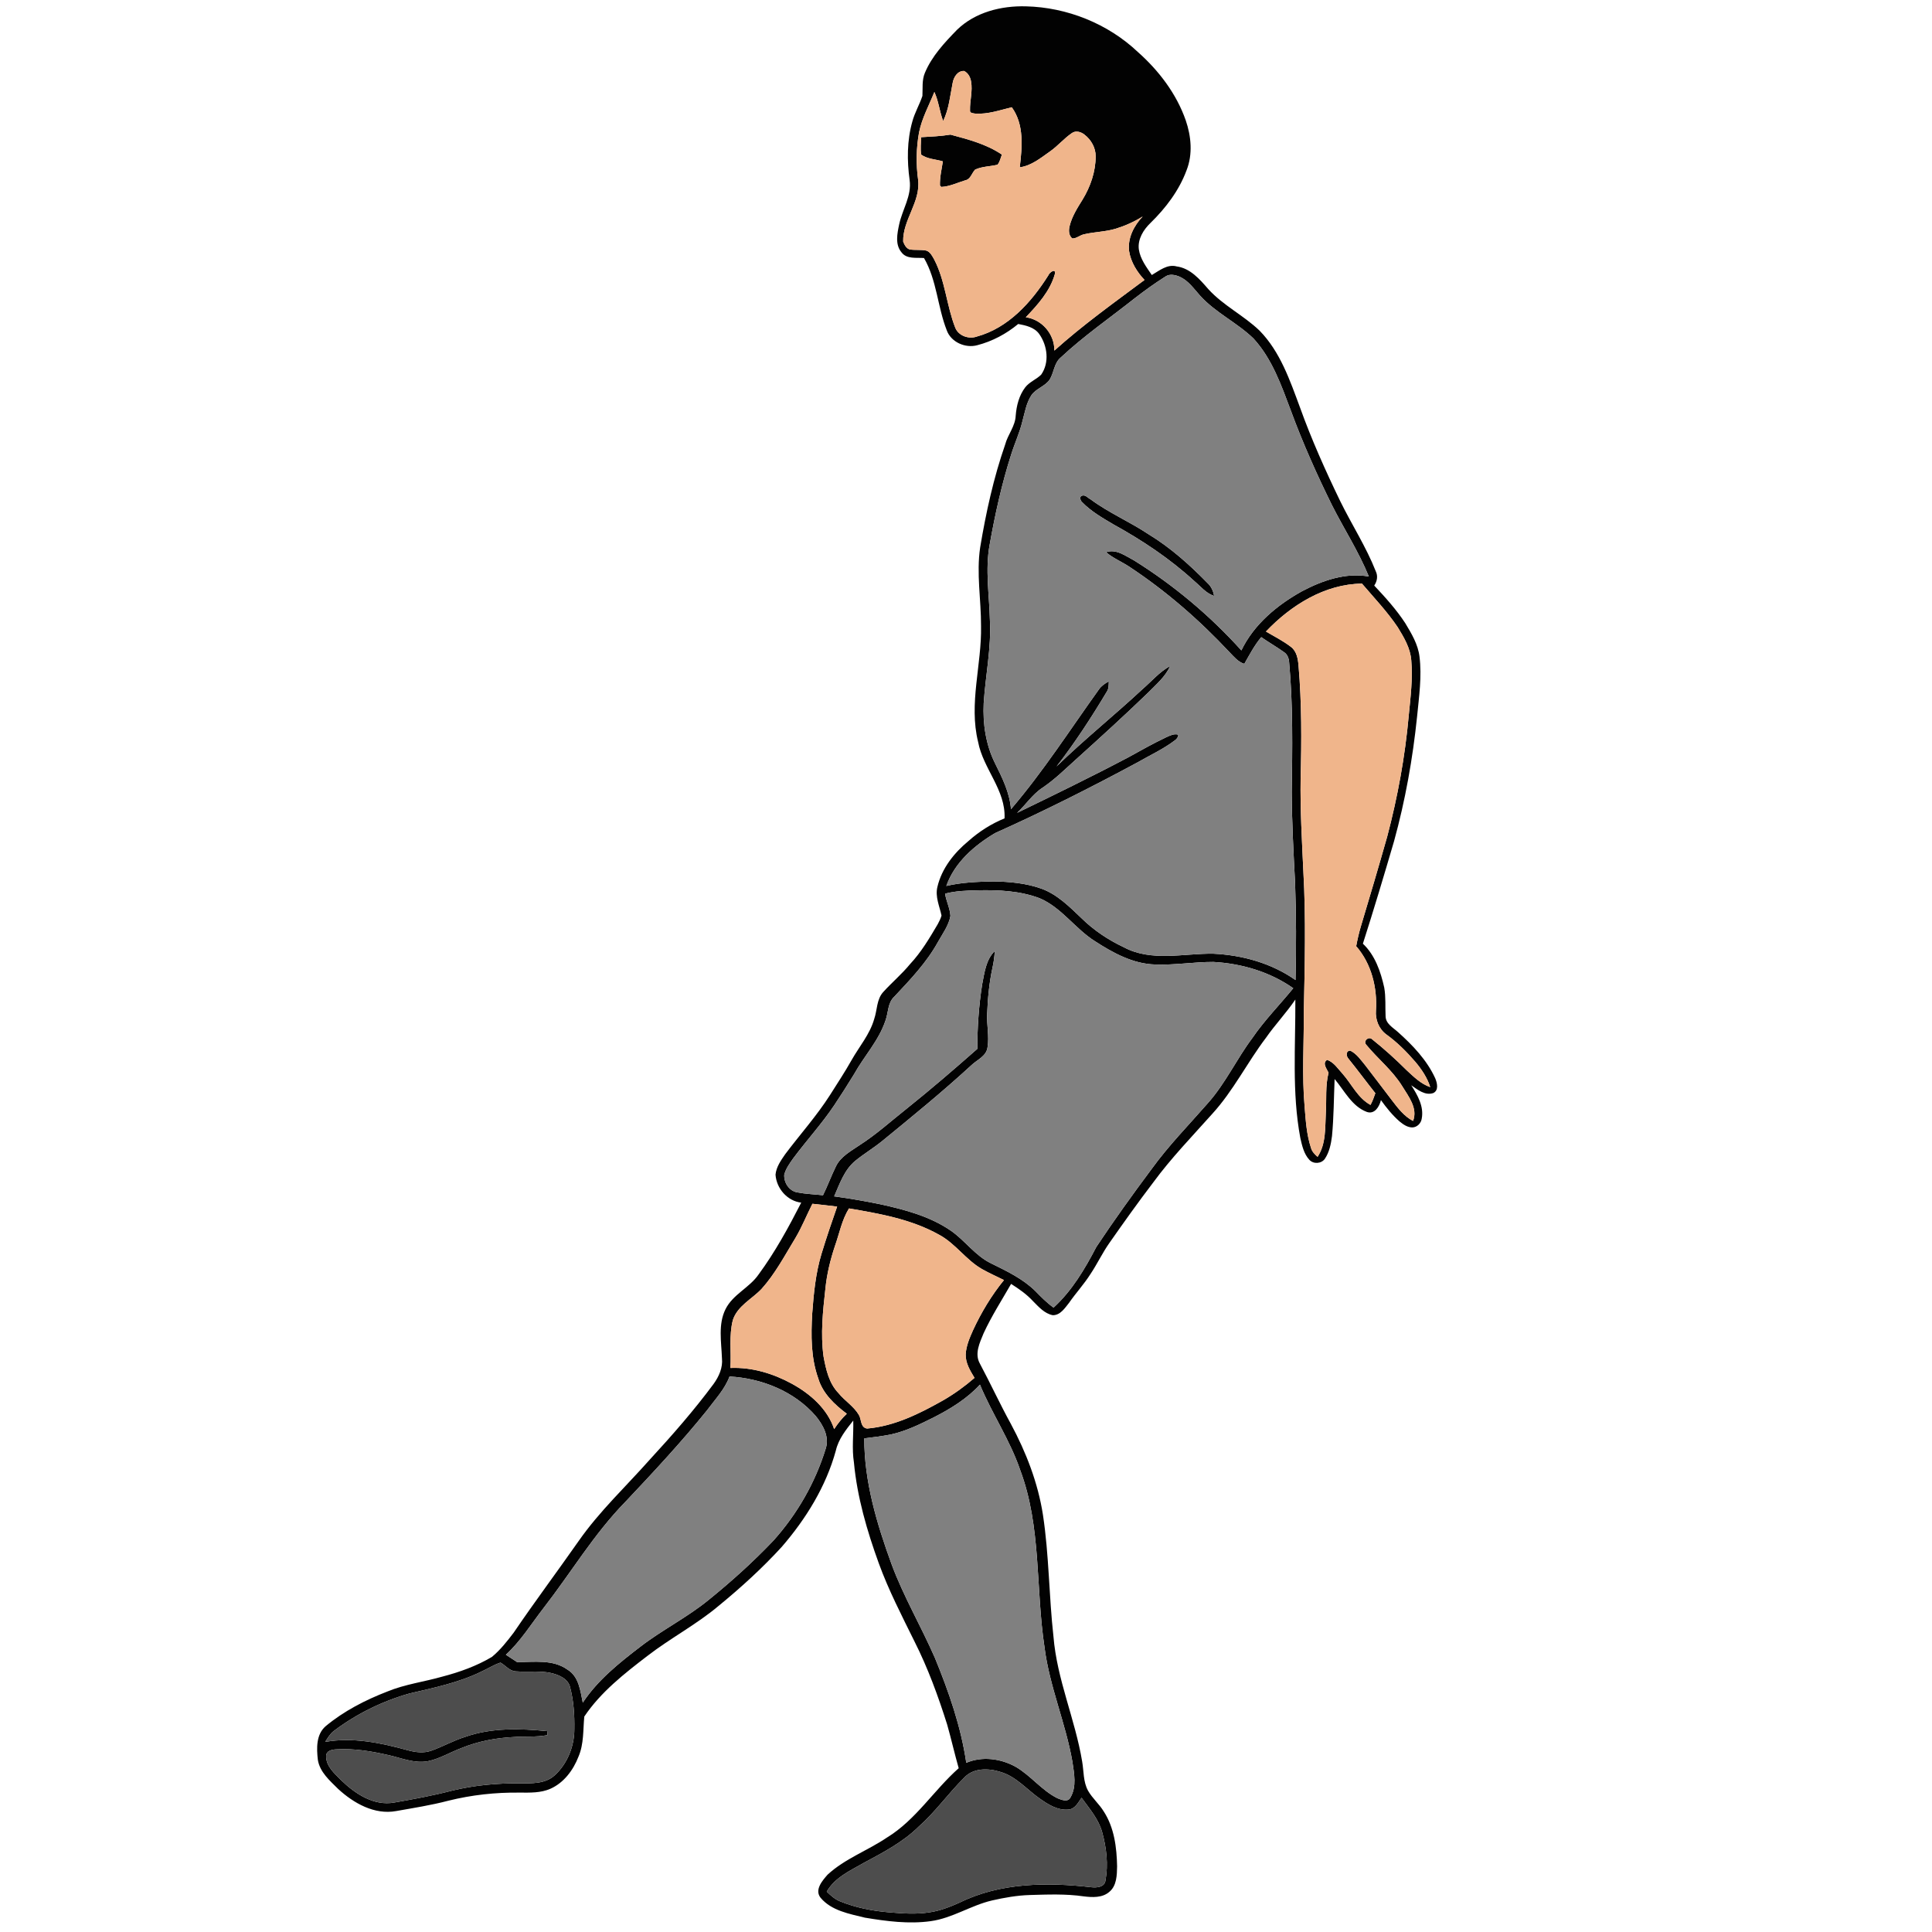 <?xml version="1.0" encoding="UTF-8" ?>
<!DOCTYPE svg PUBLIC "-//W3C//DTD SVG 1.1//EN" "http://www.w3.org/Graphics/SVG/1.1/DTD/svg11.dtd">
<svg width="1000pt" height="1000pt" viewBox="0 0 1000 1000" version="1.1" xmlns="http://www.w3.org/2000/svg">
	<g id="#020202ff">
		<path fill="#020202" opacity="1.00"
			d=" M 495.39 15.39 C 504.75 6.31 518.23 2.93 530.98 3.28 C 552.30 3.77 573.48 12.25 588.99 26.95 C 599.82 36.56 608.94 48.53 613.74 62.30 C 616.58 70.55 617.43 79.88 614.16 88.15 C 610.28 98.62 603.39 107.70 595.45 115.44 C 591.83 118.93 588.82 123.78 589.45 129.00 C 590.17 134.06 593.38 138.24 596.17 142.35 C 600.06 140.09 604.22 136.57 609.05 137.90 C 616.13 138.86 621.02 144.59 625.43 149.66 C 633.14 158.15 643.73 163.24 651.96 171.15 C 662.66 182.08 667.69 196.93 672.90 210.97 C 678.84 227.50 686.03 243.54 693.67 259.34 C 699.65 271.55 707.12 283.05 712.11 295.72 C 713.30 298.20 712.79 300.88 711.30 303.09 C 717.08 309.23 722.77 315.52 727.39 322.60 C 730.61 327.96 733.98 333.54 734.73 339.88 C 736.01 350.21 734.48 360.60 733.48 370.89 C 731.23 392.69 727.37 414.33 721.54 435.47 C 716.35 453.18 711.06 470.87 705.43 488.45 C 711.73 494.38 714.65 502.94 716.48 511.18 C 717.35 516.10 716.94 521.11 717.18 526.07 C 717.29 529.97 721.14 531.95 723.69 534.29 C 731.28 541.09 738.55 548.69 742.84 558.06 C 743.88 560.46 744.83 564.37 741.84 565.77 C 737.58 567.20 733.74 563.99 730.46 561.74 C 733.71 566.82 737.10 572.70 735.89 578.97 C 735.57 581.38 733.48 583.51 731.00 583.56 C 728.49 583.54 726.33 582.03 724.47 580.51 C 720.74 577.28 717.64 573.40 714.77 569.42 C 713.97 572.75 711.52 576.96 707.44 575.52 C 699.70 572.62 695.86 564.49 690.79 558.50 C 690.39 568.35 690.37 578.22 689.44 588.04 C 688.92 592.11 688.08 596.33 685.75 599.79 C 683.94 602.39 679.84 602.64 677.71 600.31 C 674.87 597.22 673.94 592.96 673.04 588.99 C 668.62 565.36 670.60 541.24 670.47 517.36 C 665.80 524.27 660.02 530.32 655.26 537.16 C 645.54 549.97 638.37 564.59 627.47 576.52 C 617.09 588.15 606.20 599.38 596.95 611.98 C 589.13 622.22 581.66 632.73 574.27 643.28 C 570.62 648.43 567.96 654.18 564.44 659.42 C 561.11 664.69 556.85 669.27 553.31 674.39 C 551.13 677.10 548.83 680.77 544.94 680.75 C 540.63 679.93 537.59 676.39 534.64 673.43 C 531.37 669.87 527.39 667.11 523.34 664.55 C 518.49 673.00 513.20 681.25 509.11 690.11 C 507.11 694.97 504.31 700.66 507.17 705.77 C 512.67 716.09 517.57 726.72 523.20 736.97 C 531.12 751.69 537.26 767.53 539.83 784.10 C 543.01 804.96 542.92 826.12 545.27 847.06 C 547.07 869.29 556.50 889.88 560.12 911.74 C 561.01 916.79 560.62 922.23 563.17 926.86 C 565.39 930.79 568.95 933.74 571.29 937.60 C 576.74 945.97 578.02 956.24 578.21 966.01 C 578.13 970.58 578.03 976.05 574.19 979.22 C 570.56 982.39 565.37 982.10 560.90 981.55 C 551.66 980.20 542.30 980.59 533.01 980.86 C 526.38 981.06 519.82 982.23 513.36 983.70 C 502.50 986.25 492.95 992.84 481.79 994.38 C 470.43 995.97 458.89 994.44 447.67 992.58 C 439.59 990.59 430.39 989.00 424.75 982.30 C 421.48 978.21 425.61 973.45 428.33 970.35 C 437.29 962.05 449.06 957.89 459.08 951.12 C 474.02 942.01 483.32 926.64 496.22 915.22 C 494.10 907.75 492.38 900.17 490.27 892.70 C 485.62 877.97 480.30 863.40 473.33 849.59 C 466.77 836.30 459.93 823.10 454.86 809.15 C 448.74 792.28 443.66 774.89 441.99 756.96 C 440.86 749.76 441.85 742.51 441.64 735.28 C 437.91 739.98 434.00 744.83 432.63 750.82 C 427.53 769.41 417.18 786.14 404.66 800.63 C 394.61 811.62 383.58 821.67 372.07 831.10 C 360.52 840.84 347.02 847.88 335.08 857.11 C 323.11 866.28 310.91 875.84 302.43 888.48 C 301.76 895.42 302.26 902.65 299.43 909.22 C 296.74 916.18 291.86 922.77 284.89 925.86 C 279.89 928.07 274.33 927.87 268.99 927.85 C 256.58 927.69 244.13 929.04 232.08 932.04 C 223.19 934.38 214.10 935.79 205.05 937.40 C 193.80 939.46 183.03 933.32 175.03 925.96 C 170.71 921.65 165.54 917.26 164.52 910.90 C 163.84 904.95 163.58 897.79 168.54 893.49 C 178.01 885.61 189.11 879.93 200.56 875.50 C 209.70 871.74 219.56 870.51 229.01 867.80 C 237.91 865.48 246.68 862.33 254.61 857.62 C 258.97 854.02 262.50 849.51 265.91 845.02 C 276.81 828.98 288.43 813.44 299.56 797.56 C 310.30 782.20 324.02 769.37 336.40 755.41 C 347.95 742.88 359.19 730.03 369.34 716.34 C 372.13 712.50 374.21 707.86 373.68 703.02 C 373.39 694.58 371.60 685.44 375.56 677.57 C 379.38 669.93 387.93 666.54 392.66 659.64 C 401.22 648.03 408.14 635.31 414.71 622.49 C 407.47 621.62 401.90 615.14 401.41 608.01 C 401.78 604.03 404.19 600.65 406.39 597.45 C 414.11 587.16 422.76 577.56 429.68 566.68 C 433.43 560.73 437.33 554.86 440.77 548.72 C 444.75 541.68 450.24 535.36 452.48 527.45 C 454.11 522.77 453.66 517.19 457.25 513.37 C 461.71 508.46 466.82 504.17 471.04 499.02 C 476.81 492.87 481.11 485.59 485.37 478.36 C 486.15 476.93 486.88 475.46 487.33 473.90 C 486.29 469.01 483.94 464.11 485.21 459.02 C 487.45 449.47 493.85 441.44 501.29 435.30 C 506.81 430.38 513.10 426.38 519.95 423.59 C 520.63 408.90 508.88 397.93 506.27 384.03 C 501.34 364.13 508.20 344.03 507.78 323.99 C 507.84 310.42 505.30 296.81 507.34 283.30 C 510.34 265.30 514.26 247.39 520.26 230.13 C 521.62 224.93 525.52 220.59 525.73 215.10 C 526.14 209.95 527.47 204.68 530.64 200.51 C 532.83 197.66 536.39 196.41 538.91 193.92 C 543.28 187.65 542.17 178.97 537.94 172.94 C 535.46 169.40 530.99 168.44 527.02 167.69 C 520.85 172.81 513.64 176.66 505.87 178.67 C 499.73 180.38 492.23 177.12 490.04 170.97 C 485.24 158.77 484.93 145.06 478.26 133.56 C 474.33 133.24 469.29 134.24 466.61 130.60 C 463.20 126.53 464.41 120.89 465.40 116.17 C 467.03 108.47 471.98 101.35 470.82 93.19 C 469.43 83.18 469.45 72.78 472.20 62.99 C 473.43 58.35 475.93 54.19 477.44 49.66 C 477.67 45.67 477.11 41.50 478.72 37.72 C 482.34 29.03 488.91 22.05 495.39 15.39 M 493.09 42.95 C 491.77 49.59 491.18 56.47 488.18 62.65 C 486.30 57.75 485.85 52.41 483.63 47.61 C 480.87 54.50 477.21 61.11 475.72 68.44 C 474.23 76.56 474.09 84.91 475.22 93.09 C 476.57 104.51 467.24 113.74 467.48 125.03 C 468.11 126.65 469.06 128.61 470.90 129.12 C 473.74 129.56 476.66 129.12 479.49 129.71 C 481.55 130.42 482.55 132.58 483.56 134.35 C 489.31 145.40 489.92 158.18 494.46 169.67 C 496.14 173.84 501.44 175.67 505.54 174.22 C 521.95 169.76 533.88 156.41 542.63 142.51 C 543.22 140.85 546.76 138.59 545.96 141.96 C 543.47 150.75 537.11 157.74 530.95 164.22 C 539.37 165.35 545.85 173.00 545.73 181.47 C 560.43 168.24 576.56 156.72 592.40 144.91 C 588.52 140.76 585.33 135.71 584.43 130.02 C 583.56 123.29 586.92 116.80 591.46 112.04 C 587.13 114.75 582.44 116.85 577.57 118.36 C 572.23 119.99 566.58 119.99 561.17 121.25 C 559.00 121.67 557.24 123.50 554.99 123.42 C 553.14 121.85 553.07 119.22 553.62 117.05 C 554.82 112.04 557.64 107.65 560.32 103.33 C 564.43 96.60 567.09 88.85 567.12 80.92 C 567.13 76.50 564.78 72.31 561.30 69.67 C 559.53 68.25 556.84 67.44 554.84 68.86 C 550.73 71.64 547.54 75.56 543.46 78.40 C 538.65 81.78 533.84 85.79 527.82 86.60 C 529.05 76.18 530.23 64.54 523.69 55.51 C 517.54 57.03 511.35 59.19 504.94 58.82 C 503.93 58.62 501.84 58.69 502.08 57.11 C 501.95 52.12 503.52 47.14 502.62 42.15 C 502.25 39.95 501.09 37.73 498.99 36.73 C 495.60 36.61 493.58 40.00 493.09 42.95 M 603.28 143.10 C 597.78 146.56 592.52 150.38 587.38 154.34 C 574.55 164.50 561.02 173.84 549.04 185.04 C 545.57 187.93 545.57 192.80 543.34 196.45 C 540.91 200.02 536.16 201.08 533.77 204.70 C 531.20 208.70 530.45 213.49 529.21 218.00 C 527.80 223.88 525.22 229.39 523.41 235.15 C 518.50 250.43 515.06 266.14 512.24 281.93 C 509.85 294.87 512.08 308.00 512.37 321.01 C 513.14 335.42 510.09 349.64 509.16 363.96 C 508.65 374.57 510.23 385.46 515.01 395.03 C 518.75 402.57 522.63 410.30 523.28 418.84 C 539.98 399.33 553.87 377.65 568.82 356.82 C 570.08 354.97 571.98 353.74 573.91 352.67 C 573.87 354.47 573.95 356.40 572.91 357.97 C 564.91 371.34 556.41 384.41 546.86 396.73 C 561.21 382.75 576.86 370.20 591.52 356.56 C 596.17 352.54 600.20 347.70 605.68 344.73 C 603.22 350.23 598.53 354.17 594.41 358.38 C 582.19 370.18 569.63 381.63 557.01 393.00 C 551.38 398.06 545.97 403.42 539.69 407.68 C 534.40 411.09 530.98 416.53 526.43 420.75 C 545.73 411.39 565.03 402.01 584.00 392.00 C 590.47 388.43 596.91 384.79 603.59 381.62 C 605.57 380.76 607.69 379.57 609.92 380.28 C 609.80 381.46 609.18 382.49 608.18 383.15 C 602.16 387.75 595.21 390.89 588.68 394.67 C 564.56 407.65 540.08 420.00 515.08 431.19 C 504.32 437.59 494.09 446.43 489.82 458.57 C 497.72 456.70 505.88 456.40 513.97 456.23 C 522.42 456.33 531.01 457.11 539.02 459.96 C 547.26 462.95 553.55 469.33 559.77 475.25 C 566.11 481.50 573.62 486.49 581.65 490.28 C 596.00 497.96 612.59 493.42 628.00 493.63 C 643.04 494.35 658.14 498.53 670.56 507.27 C 670.96 490.51 670.94 473.74 670.33 456.99 C 669.52 441.33 668.67 425.66 668.59 409.98 C 668.93 387.48 669.29 364.93 667.23 342.50 C 667.04 340.55 666.27 338.59 664.55 337.52 C 660.74 334.79 656.67 332.46 652.82 329.79 C 649.29 334.01 646.76 338.87 644.06 343.61 C 640.80 342.63 638.64 339.86 636.35 337.53 C 620.83 320.93 603.55 305.89 584.57 293.36 C 580.60 290.74 576.13 288.91 572.48 285.83 C 577.75 283.97 582.52 287.76 586.96 290.06 C 607.53 302.89 626.30 318.64 642.53 336.65 C 649.03 323.14 661.09 313.13 673.99 305.98 C 684.49 300.46 696.50 296.25 708.50 298.40 C 703.29 285.55 695.70 273.90 689.47 261.56 C 681.60 245.63 674.35 229.39 668.21 212.72 C 663.27 199.57 658.48 185.76 648.82 175.23 C 640.30 166.95 629.10 161.86 621.11 152.98 C 617.95 149.44 615.12 145.30 610.68 143.27 C 608.39 142.29 605.50 141.61 603.28 143.10 M 655.25 326.88 C 659.59 329.43 664.13 331.72 668.14 334.79 C 671.17 337.04 671.82 340.99 672.12 344.50 C 673.79 363.94 673.71 383.49 673.20 402.98 C 672.96 419.02 673.87 435.04 674.62 451.06 C 675.99 475.34 675.34 499.67 674.85 523.98 C 674.94 540.30 673.83 556.65 675.28 572.94 C 675.84 580.07 676.31 587.32 678.57 594.16 C 679.10 596.07 680.50 597.51 681.98 598.77 C 686.44 592.03 685.83 583.63 686.25 575.93 C 686.68 569.04 685.93 561.99 687.66 555.24 C 686.74 553.23 684.22 550.25 686.93 548.58 C 690.49 549.83 692.55 553.27 695.02 555.91 C 699.73 561.28 702.85 568.37 709.37 571.91 C 710.41 569.98 711.17 567.91 711.88 565.84 C 707.18 559.92 702.69 553.83 697.94 547.95 C 696.70 546.66 696.57 543.71 698.96 543.84 C 702.25 545.47 704.36 548.64 706.65 551.40 C 711.22 557.45 715.91 563.43 720.46 569.51 C 723.57 573.56 726.75 577.81 731.40 580.20 C 733.94 573.59 729.04 567.52 725.78 562.19 C 720.76 554.04 713.16 548.05 707.15 540.74 C 705.47 538.87 708.30 536.30 710.10 537.84 C 716.37 542.85 722.37 548.25 728.06 553.94 C 731.74 557.33 735.43 561.03 740.29 562.69 C 738.74 557.79 735.82 553.46 732.54 549.57 C 728.04 544.36 723.14 539.45 717.55 535.42 C 713.69 532.58 711.80 527.74 712.19 523.03 C 712.94 511.24 709.85 498.78 701.96 489.75 C 702.59 486.35 703.36 482.96 704.34 479.64 C 708.99 464.14 713.60 448.62 718.01 433.04 C 723.45 412.45 727.28 391.42 729.18 370.20 C 730.09 360.79 731.29 351.32 730.48 341.87 C 730.03 335.51 726.68 329.91 723.43 324.61 C 717.99 316.54 711.26 309.46 704.95 302.08 C 685.68 302.28 668.18 313.29 655.25 326.88 M 489.17 462.56 C 489.76 466.47 491.72 470.12 491.95 474.08 C 491.07 479.03 487.95 483.15 485.55 487.45 C 479.67 498.16 471.16 507.06 462.86 515.89 C 459.43 519.07 459.85 524.07 458.35 528.16 C 454.93 538.53 447.30 546.60 442.07 555.99 C 438.77 561.39 435.37 566.72 431.87 571.98 C 425.40 581.66 417.50 590.25 410.56 599.58 C 408.73 602.19 406.78 604.84 405.94 607.97 C 405.63 612.13 408.49 616.48 412.74 617.20 C 417.11 618.02 421.57 618.16 425.98 618.66 C 428.40 613.74 430.28 608.58 432.70 603.66 C 435.16 598.58 440.37 595.86 444.82 592.79 C 453.63 587.18 461.35 580.13 469.52 573.67 C 481.92 563.75 493.95 553.39 505.86 542.89 C 505.86 531.73 506.63 520.55 508.36 509.53 C 509.56 503.51 510.28 496.78 514.90 492.25 C 514.74 495.20 514.33 498.13 513.68 501.02 C 511.98 508.89 511.25 516.95 510.94 524.98 C 510.71 530.65 512.07 536.32 511.16 541.97 C 510.65 546.76 505.56 548.57 502.54 551.58 C 487.73 565.19 472.14 577.90 456.58 590.62 C 452.14 594.24 447.20 597.17 442.77 600.78 C 437.05 605.45 434.62 612.69 431.77 619.23 C 439.85 620.34 447.88 621.71 455.86 623.37 C 468.44 626.15 481.27 629.55 492.03 636.91 C 499.49 642.03 504.75 649.98 513.04 653.95 C 521.09 657.92 529.39 661.86 535.87 668.23 C 538.85 671.27 541.82 674.35 545.33 676.81 C 554.89 668.07 561.53 656.80 567.46 645.42 C 576.59 631.68 586.23 618.26 596.10 605.04 C 604.86 592.94 615.33 582.27 625.13 571.06 C 634.29 560.81 640.04 548.17 648.25 537.23 C 654.53 528.04 662.38 520.11 669.39 511.50 C 657.29 503.00 642.68 498.70 628.01 497.90 C 617.99 497.88 608.03 499.61 598.01 499.22 C 586.58 498.97 576.19 493.27 566.83 487.22 C 556.52 480.76 549.55 469.82 538.18 464.95 C 527.98 461.06 516.84 460.59 506.04 460.82 C 500.38 460.96 494.67 461.12 489.17 462.56 M 420.51 623.07 C 417.53 628.92 415.10 635.05 411.75 640.71 C 406.24 649.75 401.28 659.25 394.16 667.17 C 389.15 672.44 381.71 675.93 379.32 683.27 C 377.24 691.36 378.58 699.81 378.06 708.06 C 389.18 707.59 400.16 710.92 409.85 716.21 C 419.35 721.42 428.25 729.13 431.76 739.70 C 433.65 736.83 435.77 734.10 438.30 731.76 C 431.98 727.02 425.80 721.22 423.51 713.41 C 419.69 702.71 419.75 691.20 420.39 680.01 C 421.16 669.56 422.16 659.04 425.21 648.97 C 427.71 640.76 430.46 632.63 433.30 624.53 C 429.04 623.98 424.77 623.55 420.51 623.07 M 432.16 644.94 C 429.77 652.09 427.98 659.46 427.23 666.97 C 425.94 678.62 424.65 690.46 426.27 702.14 C 427.52 708.84 429.08 715.96 433.97 721.04 C 437.24 725.09 441.94 727.87 444.59 732.43 C 445.95 734.79 445.34 738.96 448.83 739.41 C 462.95 738.19 475.81 731.77 487.96 724.93 C 493.82 721.57 499.31 717.61 504.41 713.19 C 502.16 709.47 499.71 705.50 499.84 700.99 C 500.09 696.61 501.85 692.53 503.61 688.59 C 507.90 679.32 513.20 670.49 519.65 662.56 C 515.82 660.67 511.92 658.92 508.21 656.83 C 499.90 652.06 494.49 643.57 486.00 639.06 C 471.73 631.07 455.37 628.19 439.44 625.48 C 435.72 631.44 434.49 638.41 432.16 644.94 M 365.97 729.96 C 352.64 746.50 338.12 762.05 323.55 777.50 C 307.35 794.08 295.48 814.13 281.32 832.35 C 274.98 840.52 269.52 849.45 261.84 856.49 C 263.79 857.74 265.73 859.02 267.66 860.30 C 276.42 860.32 286.16 858.76 293.76 864.21 C 299.64 867.76 300.39 875.19 301.65 881.28 C 309.38 869.61 320.45 860.75 331.45 852.33 C 342.85 843.53 355.88 837.10 367.00 827.94 C 378.71 818.45 389.94 808.33 400.32 797.41 C 412.66 783.66 422.06 767.26 427.46 749.58 C 429.34 743.53 425.92 737.42 422.17 732.87 C 411.08 720.13 394.26 713.40 377.61 712.48 C 375.13 719.14 370.12 724.33 365.97 729.96 M 483.60 733.48 C 476.32 737.14 468.90 740.80 460.88 742.53 C 456.40 743.39 451.87 743.94 447.35 744.50 C 447.31 766.90 453.85 788.70 461.45 809.57 C 467.66 826.34 476.78 841.79 483.92 858.15 C 491.09 875.63 497.39 893.65 500.14 912.42 C 508.35 908.93 517.88 910.20 525.57 914.41 C 533.49 918.95 539.11 926.67 547.32 930.76 C 549.43 931.62 552.87 933.02 554.13 930.24 C 557.34 924.68 555.96 917.95 555.09 911.94 C 551.59 891.83 543.18 872.87 540.63 852.56 C 536.00 822.08 539.07 790.18 528.04 760.87 C 522.77 745.38 513.46 731.75 507.22 716.69 C 500.61 723.86 492.23 729.07 483.60 733.48 M 249.16 865.22 C 237.41 870.98 224.51 873.60 211.86 876.57 C 197.84 880.53 184.55 887.10 172.90 895.85 C 170.90 897.34 169.63 899.52 168.32 901.60 C 182.65 899.06 197.21 902.10 211.02 905.92 C 214.99 907.00 219.30 907.57 223.26 906.15 C 229.27 904.02 234.84 900.82 240.95 898.95 C 254.49 894.19 269.15 894.67 283.22 896.03 C 283.25 896.54 283.33 897.58 283.36 898.10 C 277.64 899.23 271.76 898.62 265.98 899.08 C 256.70 899.53 247.45 901.27 238.84 904.79 C 232.99 906.96 227.58 910.36 221.41 911.61 C 214.55 912.83 207.94 910.02 201.38 908.51 C 192.39 906.45 183.17 904.88 173.92 905.47 C 171.75 905.58 168.78 906.22 168.82 908.98 C 168.75 914.28 173.19 917.95 176.57 921.43 C 183.79 928.42 193.52 934.91 204.05 932.99 C 214.05 931.24 224.05 929.42 233.88 926.85 C 245.35 924.09 257.18 922.91 268.97 923.08 C 275.11 923.04 282.08 923.40 286.99 919.01 C 293.65 913.01 297.29 903.90 297.28 895.00 C 297.41 887.62 296.92 880.16 295.00 873.02 C 294.12 869.55 290.70 867.67 287.56 866.60 C 280.91 864.36 273.80 865.63 266.95 865.09 C 263.71 864.92 261.69 862.03 259.05 860.56 C 255.58 861.70 252.48 863.72 249.16 865.22 M 499.06 920.12 C 490.87 928.23 484.20 937.78 475.53 945.44 C 467.39 953.49 457.15 958.81 447.17 964.18 C 440.14 968.21 432.14 971.76 427.93 979.10 C 429.98 981.10 432.16 983.08 434.87 984.15 C 442.89 987.40 451.46 989.07 460.06 989.81 C 467.06 990.40 474.15 990.93 481.13 989.82 C 486.55 989.02 491.70 987.02 496.67 984.79 C 517.72 974.40 542.12 974.19 564.96 976.83 C 567.75 977.13 571.80 976.79 572.20 973.26 C 573.69 965.02 572.70 956.43 570.50 948.41 C 568.63 941.55 563.88 936.14 559.81 930.52 C 558.06 932.98 556.45 936.39 553.01 936.62 C 547.44 937.15 542.46 933.98 538.11 930.90 C 531.46 926.22 525.95 919.52 517.89 917.16 C 511.70 915.17 503.81 914.96 499.06 920.12 Z" />
		<path fill="#020202" opacity="1.00"
			d=" M 476.80 71.01 C 481.87 70.71 486.94 70.51 491.96 69.68 C 501.12 72.15 510.63 74.61 518.59 80.03 C 517.87 81.79 517.55 83.82 516.27 85.27 C 512.43 86.20 508.32 86.10 504.70 87.80 C 502.94 89.64 502.40 92.82 499.55 93.35 C 495.48 94.59 491.51 96.55 487.21 96.75 L 486.52 96.04 C 486.38 91.82 487.37 87.68 488.02 83.53 C 484.28 82.39 479.98 82.37 476.74 80.00 C 476.40 77.01 476.64 74.00 476.80 71.01 Z" />
		<path fill="#020202" opacity="1.00"
			d=" M 560.42 256.47 C 561.93 256.17 563.16 257.81 564.47 258.45 C 573.86 265.43 584.71 270.01 594.42 276.49 C 605.83 283.42 615.83 292.39 625.13 301.91 C 626.99 303.64 627.98 306.00 628.46 308.46 C 624.24 307.12 621.47 303.52 618.19 300.78 C 605.62 289.25 591.34 279.72 576.43 271.50 C 570.69 268.11 564.77 264.73 560.09 259.91 C 559.05 258.98 558.49 256.65 560.42 256.47 Z" />
	</g>
	<g id="#f0b58bff">
		<path fill="#f0b58b" opacity="1.00"
			d=" M 493.09 42.95 C 493.58 40.00 495.60 36.61 498.99 36.73 C 501.09 37.73 502.25 39.95 502.62 42.15 C 503.52 47.14 501.95 52.12 502.08 57.11 C 501.84 58.69 503.93 58.62 504.94 58.82 C 511.35 59.19 517.54 57.03 523.69 55.51 C 530.23 64.54 529.05 76.18 527.82 86.60 C 533.84 85.79 538.65 81.78 543.46 78.40 C 547.54 75.56 550.73 71.64 554.84 68.86 C 556.84 67.44 559.53 68.25 561.30 69.67 C 564.78 72.31 567.13 76.50 567.12 80.92 C 567.09 88.85 564.43 96.60 560.32 103.33 C 557.64 107.65 554.82 112.04 553.62 117.05 C 553.07 119.22 553.14 121.85 554.99 123.42 C 557.24 123.50 559.00 121.67 561.17 121.25 C 566.58 119.99 572.23 119.99 577.57 118.36 C 582.44 116.85 587.13 114.75 591.46 112.04 C 586.92 116.80 583.56 123.29 584.43 130.02 C 585.33 135.71 588.52 140.76 592.40 144.91 C 576.56 156.72 560.43 168.24 545.73 181.47 C 545.85 173.00 539.37 165.35 530.95 164.22 C 537.11 157.74 543.47 150.75 545.96 141.96 C 546.76 138.59 543.22 140.85 542.63 142.51 C 533.88 156.41 521.95 169.76 505.54 174.22 C 501.44 175.67 496.14 173.84 494.46 169.67 C 489.92 158.18 489.31 145.40 483.56 134.35 C 482.55 132.58 481.55 130.42 479.49 129.71 C 476.66 129.12 473.74 129.56 470.90 129.12 C 469.06 128.61 468.11 126.65 467.48 125.03 C 467.24 113.74 476.57 104.51 475.22 93.09 C 474.09 84.91 474.23 76.56 475.72 68.44 C 477.21 61.11 480.87 54.50 483.63 47.61 C 485.85 52.41 486.30 57.75 488.18 62.65 C 491.18 56.47 491.77 49.59 493.09 42.95 M 476.80 71.01 C 476.64 74.00 476.40 77.01 476.74 80.00 C 479.98 82.37 484.28 82.39 488.02 83.53 C 487.37 87.68 486.38 91.82 486.52 96.04 L 487.21 96.75 C 491.51 96.55 495.48 94.59 499.55 93.35 C 502.40 92.82 502.94 89.64 504.70 87.80 C 508.32 86.10 512.43 86.20 516.27 85.27 C 517.55 83.82 517.87 81.79 518.59 80.03 C 510.63 74.61 501.12 72.15 491.96 69.68 C 486.94 70.51 481.87 70.71 476.80 71.01 Z" />
		<path fill="#f0b58b" opacity="1.00"
			d=" M 655.25 326.88 C 668.18 313.29 685.68 302.28 704.95 302.08 C 711.26 309.46 717.99 316.54 723.43 324.61 C 726.68 329.91 730.03 335.51 730.48 341.87 C 731.29 351.32 730.09 360.79 729.18 370.20 C 727.28 391.42 723.45 412.45 718.01 433.04 C 713.60 448.62 708.99 464.14 704.34 479.64 C 703.36 482.96 702.59 486.35 701.96 489.75 C 709.85 498.78 712.94 511.24 712.19 523.03 C 711.80 527.74 713.69 532.58 717.55 535.42 C 723.14 539.45 728.04 544.36 732.54 549.57 C 735.82 553.46 738.74 557.79 740.29 562.69 C 735.43 561.03 731.74 557.33 728.06 553.94 C 722.37 548.25 716.37 542.85 710.10 537.84 C 708.30 536.30 705.47 538.87 707.15 540.74 C 713.16 548.05 720.76 554.04 725.78 562.19 C 729.04 567.52 733.94 573.59 731.40 580.20 C 726.75 577.81 723.57 573.56 720.46 569.51 C 715.91 563.43 711.22 557.45 706.65 551.40 C 704.36 548.64 702.25 545.47 698.96 543.84 C 696.57 543.71 696.70 546.66 697.94 547.95 C 702.69 553.83 707.18 559.92 711.88 565.84 C 711.17 567.91 710.41 569.98 709.37 571.91 C 702.85 568.37 699.73 561.28 695.02 555.91 C 692.55 553.27 690.49 549.83 686.93 548.58 C 684.22 550.25 686.74 553.23 687.66 555.24 C 685.93 561.99 686.68 569.04 686.25 575.93 C 685.83 583.63 686.44 592.03 681.98 598.77 C 680.50 597.51 679.10 596.07 678.57 594.16 C 676.31 587.32 675.84 580.07 675.28 572.94 C 673.83 556.65 674.94 540.30 674.85 523.98 C 675.34 499.67 675.99 475.34 674.62 451.06 C 673.87 435.04 672.96 419.02 673.20 402.98 C 673.71 383.49 673.79 363.94 672.12 344.50 C 671.82 340.99 671.17 337.04 668.14 334.79 C 664.13 331.72 659.59 329.43 655.25 326.88 Z" />
		<path fill="#f0b58b" opacity="1.00"
			d=" M 420.51 623.07 C 424.77 623.55 429.04 623.98 433.30 624.53 C 430.46 632.63 427.71 640.76 425.21 648.97 C 422.16 659.04 421.16 669.56 420.39 680.01 C 419.75 691.20 419.69 702.71 423.51 713.41 C 425.80 721.22 431.98 727.02 438.30 731.76 C 435.77 734.10 433.65 736.83 431.76 739.70 C 428.25 729.13 419.35 721.42 409.85 716.21 C 400.16 710.92 389.18 707.59 378.06 708.06 C 378.58 699.81 377.24 691.36 379.32 683.27 C 381.71 675.93 389.15 672.44 394.16 667.17 C 401.28 659.25 406.24 649.75 411.75 640.71 C 415.10 635.05 417.53 628.92 420.51 623.07 Z" />
		<path fill="#f0b58b" opacity="1.00"
			d=" M 432.16 644.94 C 434.49 638.41 435.72 631.44 439.44 625.48 C 455.37 628.19 471.73 631.07 486.00 639.06 C 494.49 643.57 499.90 652.06 508.21 656.83 C 511.92 658.92 515.82 660.67 519.65 662.56 C 513.20 670.49 507.90 679.32 503.61 688.59 C 501.85 692.53 500.09 696.61 499.84 700.99 C 499.71 705.50 502.16 709.47 504.41 713.19 C 499.31 717.61 493.82 721.57 487.96 724.93 C 475.81 731.77 462.95 738.19 448.83 739.41 C 445.34 738.96 445.95 734.79 444.59 732.43 C 441.94 727.87 437.24 725.09 433.97 721.04 C 429.08 715.96 427.52 708.84 426.27 702.14 C 424.65 690.46 425.94 678.62 427.23 666.97 C 427.98 659.46 429.77 652.09 432.16 644.94 Z" />
	</g>
	<g id="#f11b27ff">
		<path fill="grey" opacity="1.00"
			d=" M 603.28 143.10 C 605.50 141.61 608.39 142.29 610.68 143.27 C 615.12 145.30 617.95 149.44 621.11 152.98 C 629.10 161.86 640.30 166.95 648.82 175.23 C 658.48 185.76 663.27 199.57 668.21 212.72 C 674.35 229.39 681.60 245.63 689.47 261.56 C 695.70 273.90 703.29 285.55 708.50 298.40 C 696.50 296.25 684.49 300.46 673.99 305.98 C 661.09 313.13 649.03 323.14 642.53 336.65 C 626.30 318.64 607.53 302.89 586.96 290.06 C 582.52 287.76 577.75 283.97 572.48 285.83 C 576.13 288.91 580.60 290.74 584.57 293.36 C 603.55 305.89 620.83 320.93 636.35 337.53 C 638.64 339.86 640.80 342.63 644.06 343.61 C 646.76 338.87 649.29 334.01 652.82 329.79 C 656.67 332.46 660.74 334.79 664.55 337.52 C 666.27 338.59 667.04 340.55 667.23 342.50 C 669.29 364.93 668.93 387.48 668.59 409.98 C 668.67 425.66 669.52 441.33 670.33 456.99 C 670.94 473.74 670.96 490.51 670.56 507.27 C 658.14 498.53 643.04 494.35 628.00 493.63 C 612.59 493.42 596.00 497.96 581.65 490.28 C 573.62 486.49 566.11 481.50 559.77 475.25 C 553.55 469.33 547.26 462.95 539.02 459.96 C 531.01 457.11 522.42 456.33 513.97 456.23 C 505.88 456.40 497.72 456.70 489.82 458.57 C 494.09 446.43 504.32 437.59 515.08 431.19 C 540.08 420.00 564.56 407.65 588.68 394.67 C 595.21 390.89 602.16 387.75 608.18 383.15 C 609.18 382.49 609.80 381.46 609.92 380.28 C 607.69 379.57 605.57 380.76 603.59 381.62 C 596.91 384.79 590.47 388.43 584.00 392.00 C 565.03 402.01 545.73 411.39 526.43 420.75 C 530.98 416.53 534.40 411.09 539.69 407.68 C 545.97 403.42 551.38 398.06 557.01 393.00 C 569.63 381.63 582.19 370.18 594.41 358.38 C 598.53 354.17 603.22 350.23 605.68 344.73 C 600.20 347.70 596.17 352.54 591.52 356.56 C 576.86 370.20 561.21 382.75 546.86 396.73 C 556.41 384.41 564.91 371.34 572.91 357.97 C 573.95 356.40 573.87 354.47 573.91 352.67 C 571.98 353.74 570.08 354.97 568.82 356.82 C 553.87 377.65 539.98 399.33 523.28 418.84 C 522.63 410.30 518.75 402.57 515.01 395.03 C 510.23 385.46 508.65 374.57 509.16 363.96 C 510.09 349.64 513.14 335.42 512.37 321.01 C 512.08 308.00 509.85 294.87 512.24 281.93 C 515.06 266.14 518.50 250.43 523.41 235.15 C 525.22 229.39 527.80 223.88 529.21 218.00 C 530.45 213.49 531.20 208.70 533.77 204.70 C 536.16 201.08 540.91 200.02 543.34 196.45 C 545.57 192.80 545.57 187.93 549.04 185.04 C 561.02 173.84 574.55 164.50 587.38 154.34 C 592.52 150.38 597.78 146.56 603.28 143.10 M 560.42 256.47 C 558.49 256.65 559.05 258.98 560.09 259.91 C 564.77 264.73 570.69 268.11 576.43 271.50 C 591.34 279.72 605.62 289.25 618.19 300.78 C 621.47 303.52 624.24 307.12 628.46 308.46 C 627.98 306.00 626.99 303.64 625.13 301.91 C 615.83 292.39 605.83 283.42 594.42 276.49 C 584.71 270.01 573.86 265.43 564.47 258.45 C 563.16 257.81 561.93 256.17 560.42 256.47 Z" />
	</g>
	<g id="#2b3dcdff">
		<path fill="grey" opacity="1.00"
			d=" M 489.17 462.56 C 494.67 461.12 500.38 460.96 506.04 460.82 C 516.84 460.59 527.98 461.06 538.18 464.95 C 549.55 469.82 556.52 480.76 566.83 487.22 C 576.19 493.27 586.58 498.97 598.01 499.22 C 608.03 499.61 617.99 497.88 628.01 497.90 C 642.68 498.70 657.29 503.00 669.39 511.50 C 662.38 520.11 654.53 528.04 648.25 537.23 C 640.04 548.17 634.29 560.81 625.13 571.06 C 615.33 582.27 604.86 592.94 596.10 605.04 C 586.23 618.26 576.59 631.68 567.46 645.42 C 561.53 656.80 554.89 668.07 545.33 676.81 C 541.82 674.35 538.85 671.27 535.87 668.23 C 529.39 661.86 521.09 657.92 513.04 653.95 C 504.75 649.98 499.49 642.03 492.03 636.91 C 481.27 629.55 468.44 626.15 455.86 623.37 C 447.88 621.71 439.85 620.34 431.77 619.23 C 434.62 612.69 437.05 605.45 442.77 600.78 C 447.20 597.17 452.14 594.24 456.58 590.62 C 472.14 577.90 487.73 565.19 502.54 551.58 C 505.56 548.57 510.65 546.76 511.16 541.97 C 512.07 536.32 510.71 530.65 510.94 524.98 C 511.25 516.95 511.98 508.89 513.68 501.02 C 514.33 498.13 514.74 495.20 514.90 492.25 C 510.28 496.78 509.56 503.51 508.36 509.53 C 506.63 520.55 505.86 531.73 505.86 542.89 C 493.95 553.39 481.92 563.75 469.52 573.67 C 461.35 580.13 453.63 587.18 444.82 592.79 C 440.37 595.86 435.16 598.58 432.70 603.66 C 430.28 608.58 428.40 613.74 425.98 618.66 C 421.57 618.16 417.11 618.02 412.74 617.20 C 408.49 616.48 405.63 612.13 405.94 607.97 C 406.78 604.84 408.73 602.19 410.56 599.58 C 417.50 590.25 425.40 581.66 431.87 571.98 C 435.37 566.72 438.77 561.39 442.07 555.99 C 447.30 546.60 454.93 538.53 458.35 528.16 C 459.85 524.07 459.43 519.07 462.86 515.89 C 471.16 507.06 479.67 498.16 485.55 487.45 C 487.95 483.15 491.07 479.03 491.95 474.08 C 491.72 470.12 489.76 466.47 489.17 462.56 Z" />
		<path fill="grey" opacity="1.00"
			d=" M 365.97 729.96 C 370.12 724.33 375.13 719.14 377.61 712.48 C 394.26 713.40 411.08 720.13 422.17 732.87 C 425.92 737.42 429.34 743.53 427.46 749.58 C 422.06 767.26 412.66 783.66 400.32 797.41 C 389.94 808.33 378.71 818.45 367.00 827.94 C 355.88 837.10 342.85 843.53 331.45 852.33 C 320.45 860.75 309.38 869.61 301.65 881.28 C 300.39 875.19 299.64 867.76 293.76 864.21 C 286.16 858.76 276.42 860.32 267.66 860.30 C 265.73 859.02 263.79 857.74 261.84 856.49 C 269.52 849.45 274.98 840.52 281.32 832.35 C 295.48 814.13 307.35 794.08 323.55 777.50 C 338.12 762.05 352.64 746.50 365.97 729.96 Z" />
		<path fill="grey" opacity="1.00"
			d=" M 483.60 733.48 C 492.23 729.07 500.61 723.86 507.22 716.69 C 513.46 731.75 522.77 745.38 528.04 760.87 C 539.07 790.18 536.00 822.08 540.63 852.56 C 543.18 872.87 551.59 891.83 555.09 911.94 C 555.96 917.95 557.34 924.68 554.13 930.24 C 552.87 933.02 549.43 931.62 547.32 930.76 C 539.11 926.67 533.49 918.95 525.57 914.41 C 517.88 910.20 508.35 908.93 500.14 912.42 C 497.39 893.65 491.09 875.63 483.92 858.15 C 476.78 841.79 467.66 826.34 461.45 809.57 C 453.85 788.70 447.31 766.90 447.35 744.50 C 451.87 743.94 456.40 743.39 460.88 742.53 C 468.90 740.80 476.32 737.14 483.60 733.48 Z" />
	</g>
	<g id="#4d4d4dff">
		<path fill="#4d4d4d" opacity="1.00"
			d=" M 249.16 865.22 C 252.48 863.72 255.58 861.70 259.05 860.56 C 261.69 862.03 263.71 864.92 266.95 865.09 C 273.80 865.63 280.91 864.36 287.56 866.60 C 290.70 867.67 294.12 869.55 295.00 873.02 C 296.92 880.16 297.41 887.62 297.28 895.00 C 297.29 903.90 293.65 913.01 286.99 919.01 C 282.08 923.40 275.11 923.04 268.97 923.08 C 257.18 922.91 245.35 924.09 233.88 926.85 C 224.05 929.42 214.05 931.24 204.05 932.99 C 193.52 934.91 183.79 928.42 176.57 921.43 C 173.19 917.95 168.75 914.28 168.82 908.98 C 168.78 906.22 171.75 905.58 173.92 905.47 C 183.17 904.88 192.39 906.45 201.38 908.51 C 207.94 910.02 214.55 912.83 221.41 911.61 C 227.58 910.36 232.99 906.96 238.84 904.79 C 247.45 901.27 256.70 899.53 265.98 899.08 C 271.76 898.62 277.64 899.23 283.36 898.10 C 283.33 897.58 283.25 896.54 283.22 896.03 C 269.15 894.67 254.49 894.19 240.95 898.95 C 234.84 900.82 229.27 904.02 223.26 906.15 C 219.30 907.57 214.99 907.00 211.02 905.92 C 197.21 902.10 182.65 899.06 168.32 901.60 C 169.63 899.52 170.90 897.34 172.90 895.85 C 184.55 887.10 197.84 880.53 211.86 876.57 C 224.51 873.60 237.41 870.98 249.16 865.22 Z" />
		<path fill="#4d4d4d" opacity="1.00"
			d=" M 499.06 920.12 C 503.81 914.96 511.70 915.17 517.89 917.16 C 525.95 919.52 531.46 926.22 538.11 930.90 C 542.46 933.98 547.44 937.15 553.01 936.62 C 556.45 936.39 558.06 932.98 559.81 930.52 C 563.88 936.14 568.63 941.55 570.50 948.41 C 572.70 956.43 573.69 965.02 572.20 973.26 C 571.80 976.79 567.75 977.13 564.96 976.83 C 542.12 974.19 517.72 974.40 496.67 984.79 C 491.70 987.02 486.55 989.02 481.13 989.82 C 474.15 990.93 467.06 990.40 460.06 989.81 C 451.46 989.07 442.89 987.40 434.87 984.15 C 432.16 983.08 429.98 981.10 427.93 979.10 C 432.14 971.76 440.14 968.21 447.17 964.18 C 457.15 958.81 467.39 953.49 475.53 945.44 C 484.20 937.78 490.87 928.23 499.06 920.12 Z" />
	</g>
</svg>